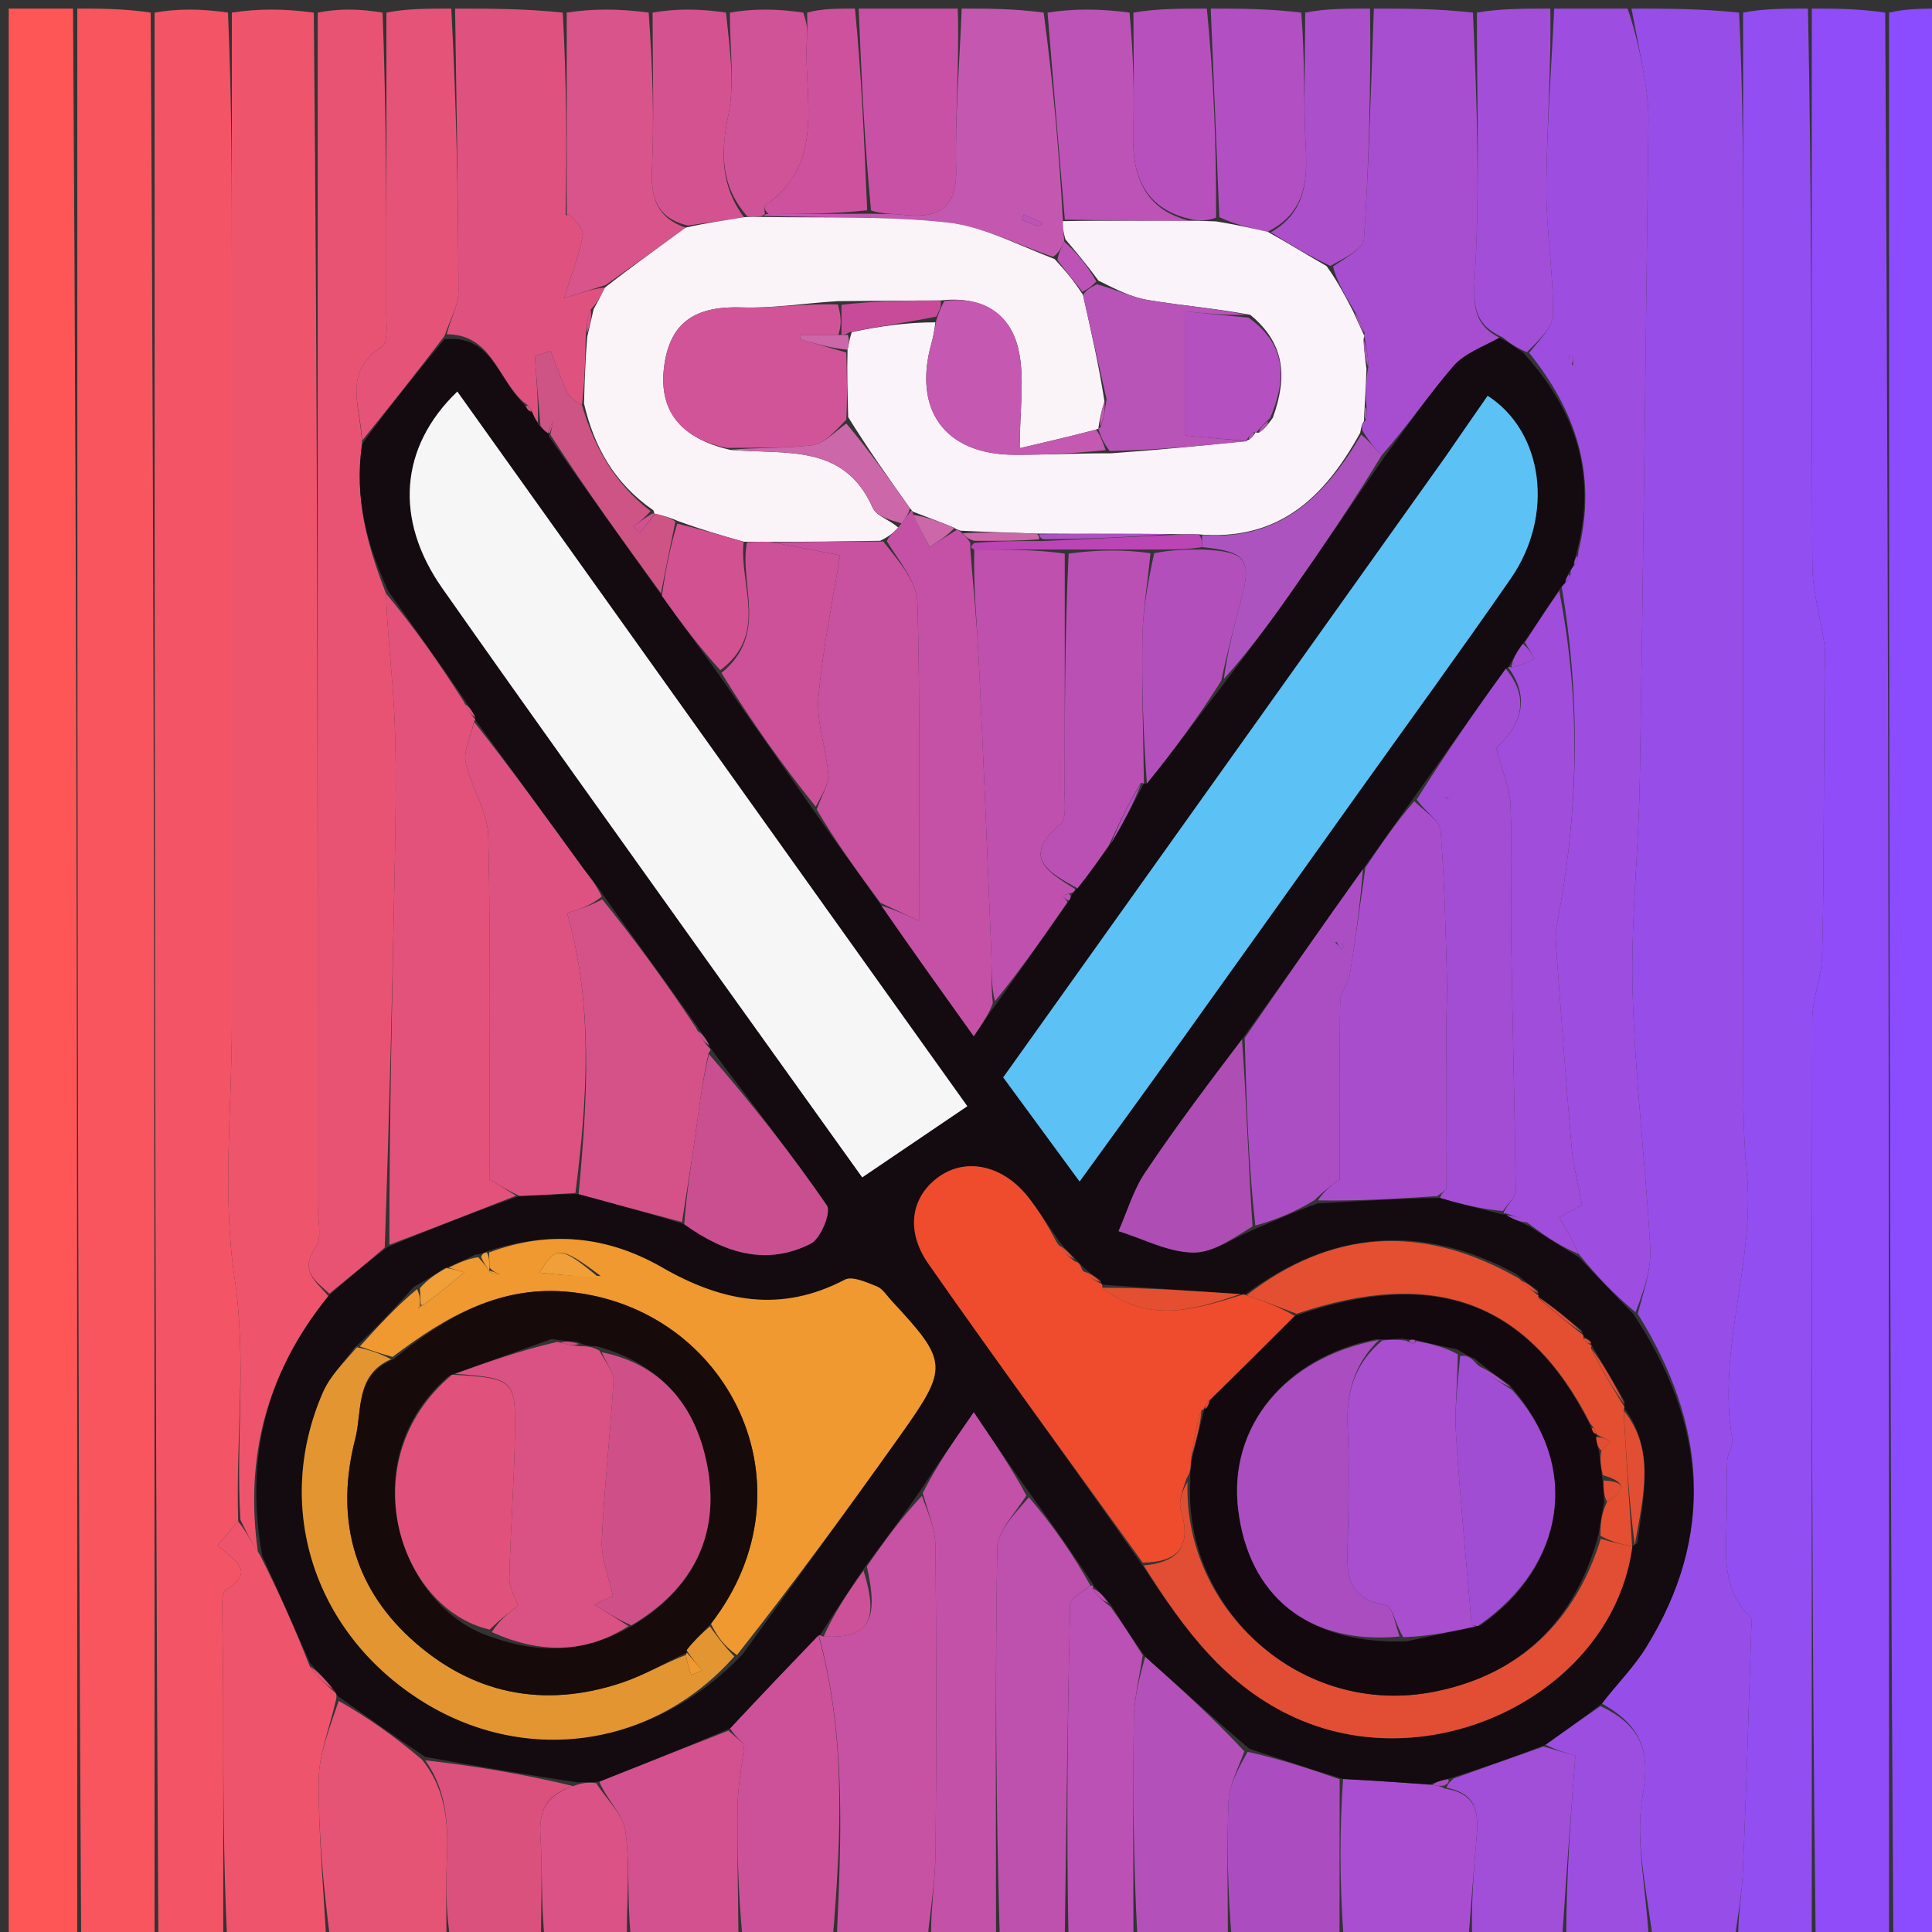 <svg version="1.1" id="Layer_1" xmlns="http://www.w3.org/2000/svg" xmlns:xlink="http://www.w3.org/1999/xlink" x="0px" y="0px"
	 width="100%" viewBox="0 0 225 225" enable-background="new 0 0 225 225" xml:space="preserve">
<rect x="0" y="0" width="225" height="225" fill="#333333" stroke="none"/>
<path fill="#974DE8" opacity="1" stroke="none" 
	d="
M202,226 
	C198.969,226 195.939,226 192.454,225.555 
	C191.684,219.709 190.382,214.127 191.325,208.955 
	C192.299,203.616 190.821,200.788 186.56,198.388 
	C188.389,196.025 190.297,194.119 191.68,191.888 
	C199.824,178.752 198.721,165.839 190.729,153.004 
	C191.425,150.331 192.325,147.813 192.189,145.353 
	C191.64,135.415 190.408,125.504 190.133,115.564 
	C189.907,107.365 190.837,99.142 190.97,90.925 
	C191.385,65.305 191.672,39.683 191.98,14.061 
	C191.997,12.58 191.845,11.079 191.605,9.615 
	C191.132,6.733 190.542,3.87 190,1 
	C194.025,1 198.049,1 202.537,1.468 
	C203,11.016 203,20.095 203,29.175 
	C203,61.145 202.988,93.115 203.017,125.084 
	C203.02,128.849 203.047,132.635 203.42,136.375 
	C204.47,146.903 199.927,157.114 201.746,167.679 
	C201.873,168.415 201.195,169.257 201.152,170.064 
	C201.049,171.981 201.087,173.907 201.094,175.83 
	C201.112,180.185 200.184,184.742 203.842,188.323 
	C204.105,188.581 203.968,189.288 203.952,189.785 
	C203.64,199.236 203.371,208.69 202.966,218.138 
	C202.854,220.768 202.333,223.38 202,226 
z"/>
<path fill="#F9555F" opacity="1" stroke="none" 
	d="
M18,226 
	C15.299,226 12.599,226 9.449,225.531 
	C9,150.375 9,75.688 9,1 
	C11.701,1 14.401,1 17.551,1.469 
	C18,76.625 18,151.312 18,226 
z"/>
<path fill="#F35466" opacity="1" stroke="none" 
	d="
M18.444,226 
	C18,151.312 18,76.625 18,1.469 
	C20.7,1 23.4,1 26.55,1.469 
	C27,11.768 27,21.598 27,31.428 
	C27,41.259 27,51.089 27,60.919 
	C27,70.583 27,80.247 27,89.91 
	C27,99.741 27,109.571 27,119.401 
	C27,129.231 25.872,139.232 27.32,148.844 
	C28.75,158.342 27.428,167.639 27.741,177.196 
	C26.773,178.245 26.064,179.099 25.346,179.964 
	C27.176,181.654 29.983,182.98 26.227,185.218 
	C25.883,185.422 25.887,186.37 25.889,186.972 
	C25.901,190.708 25.987,194.444 25.994,198.18 
	C26.012,207.453 26,216.727 26,226 
	C23.629,226 21.259,226 18.444,226 
z"/>
<path fill="#8F4CF8" opacity="1" stroke="none" 
	d="
M211,1 
	C213.701,1 216.401,1 219.551,1.469 
	C220,76.625 220,151.312 220,226 
	C217.299,226 214.599,226 211.449,225.531 
	C211,189.619 210.976,154.176 211.053,118.732 
	C211.059,116.311 212.114,113.9 212.19,111.469 
	C212.403,104.616 212.363,97.755 212.415,90.897 
	C212.445,86.919 212.459,82.942 212.48,78.964 
	C212.487,77.675 212.642,76.367 212.474,75.102 
	C212.062,72.023 211.085,68.966 211.067,65.896 
	C210.941,44.265 211,22.632 211,1 
z"/>
<path fill="#924EF1" opacity="1" stroke="none" 
	d="
M210.556,1 
	C211,22.632 210.941,44.265 211.067,65.896 
	C211.085,68.966 212.062,72.023 212.474,75.102 
	C212.642,76.367 212.487,77.675 212.48,78.964 
	C212.459,82.942 212.445,86.919 212.415,90.897 
	C212.363,97.755 212.403,104.616 212.19,111.469 
	C212.114,113.9 211.059,116.311 211.053,118.732 
	C210.976,154.176 211,189.619 211,225.531 
	C208.3,226 205.6,226 202.45,226 
	C202.333,223.38 202.854,220.768 202.966,218.138 
	C203.371,208.69 203.64,199.236 203.952,189.785 
	C203.968,189.288 204.105,188.581 203.842,188.323 
	C200.184,184.742 201.112,180.185 201.094,175.83 
	C201.087,173.907 201.049,171.981 201.152,170.064 
	C201.195,169.257 201.873,168.415 201.746,167.679 
	C199.927,157.114 204.47,146.903 203.42,136.375 
	C203.047,132.635 203.02,128.849 203.017,125.084 
	C202.988,93.115 203,61.145 203,29.175 
	C203,20.095 203,11.016 203,1.468 
	C205.371,1 207.741,1 210.556,1 
z"/>
<path fill="#FE5657" opacity="1" stroke="none" 
	d="
M8.505,1 
	C9,75.688 9,150.375 9,225.531 
	C6.339,226 3.678,226 1.014,226 
	C1.012,151 1.012,76 1.019,1 
	C3.353,1 5.682,1 8.505,1 
z"/>
<path fill="#EF546D" opacity="1" stroke="none" 
	d="
M28.001,177 
	C27.428,167.639 28.75,158.342 27.32,148.844 
	C25.872,139.232 27,129.231 27,119.401 
	C27,109.571 27,99.741 27,89.91 
	C27,80.247 27,70.583 27,60.919 
	C27,51.089 27,41.259 27,31.428 
	C27,21.598 27,11.768 27,1.469 
	C30.031,1 33.061,1 36.546,1.469 
	C37,48.067 37.001,94.197 36.995,140.326 
	C36.995,141.989 37.55,144.083 36.761,145.231 
	C34.829,148.042 36.777,149.173 38.241,150.951 
	C30.955,159.934 28.496,169.855 30.037,180.747 
	C29.157,179.393 28.579,178.196 28.001,177 
z"/>
<path fill="#8A4CFE" opacity="1" stroke="none" 
	d="
M220.499,226 
	C220,151.312 220,76.625 220,1.469 
	C221.996,1 223.992,1 225.991,1 
	C225.994,76 225.994,151 225.991,226 
	C224.325,226 222.662,226 220.499,226 
z"/>
<path fill="#9D4DE0" opacity="1" stroke="none" 
	d="
M189.55,1 
	C190.542,3.87 191.132,6.733 191.605,9.615 
	C191.845,11.079 191.997,12.58 191.98,14.061 
	C191.672,39.683 191.385,65.305 190.97,90.925 
	C190.837,99.142 189.907,107.365 190.133,115.564 
	C190.408,125.504 191.64,135.415 192.189,145.353 
	C192.325,147.813 191.425,150.331 190.475,152.826 
	C187.92,150.689 185.89,148.548 183.866,146.041 
	C183.15,144.447 182.427,143.217 181.583,141.782 
	C182.59,141.233 183.628,140.667 184.239,140.333 
	C183.762,137.752 183.209,135.708 183.03,133.631 
	C182.349,125.734 181.779,117.827 181.198,109.922 
	C181.138,109.111 181.198,108.267 181.353,107.467 
	C183.862,94.541 184.095,81.589 181.885,68.407 
	C181.909,68.212 182.208,67.957 182.39,67.803 
	C182.784,67.394 182.902,67.102 182.931,66.548 
	C182.934,66.323 183.201,65.961 183.388,65.773 
	C183.671,65.247 183.767,64.91 183.831,64.18 
	C186.072,55.065 183.382,47.689 178.081,41.086 
	C179.338,39.536 180.867,38.038 180.871,36.535 
	C180.884,31.607 180.05,26.676 180.085,21.749 
	C180.135,14.831 180.672,7.916 181,1 
	C183.7,1 186.4,1 189.55,1 
M183.177,42.551 
	C183.181,42.194 183.189,41.837 183.172,41.481 
	C183.171,41.471 182.765,41.465 182.764,41.474 
	C182.737,41.83 182.734,42.187 183.177,42.551 
z"/>
<path fill="#E95373" opacity="1" stroke="none" 
	d="
M38.356,150.652 
	C36.777,149.173 34.829,148.042 36.761,145.231 
	C37.55,144.083 36.995,141.989 36.995,140.326 
	C37.001,94.197 37,48.067 37,1.469 
	C39.371,1 41.741,1 44.556,1.469 
	C45,13.331 45.015,24.725 44.981,36.119 
	C44.977,37.582 45.249,39.891 44.489,40.369 
	C39.768,43.338 42.057,47.512 42.167,51.722 
	C41.236,58.074 42.788,63.567 44.957,69.119 
	C45.11,74.141 45.751,78.929 45.948,83.736 
	C46.172,89.204 46.087,94.691 45.983,100.167 
	C45.7,115.12 45.337,130.073 44.806,145.289 
	C42.523,147.252 40.439,148.952 38.356,150.652 
z"/>
<path fill="#A74ED0" opacity="1" stroke="none" 
	d="
M160,1 
	C163.693,1 167.386,1 171.539,1.469 
	C171.994,11.739 172.338,21.559 171.801,31.331 
	C171.604,34.919 171.269,37.656 174.631,39.329 
	C172.584,40.448 170.524,41.188 169.275,42.631 
	C166.404,45.949 163.928,49.609 160.9,53.031 
	C159.941,52.087 159.373,51.243 158.689,50.183 
	C158.544,49.625 158.636,49.319 159.079,48.912 
	C159.244,48.194 159.18,47.613 159.07,46.625 
	C159.062,45.13 159.1,44.04 159.361,42.714 
	C159.329,41.33 159.074,40.184 158.863,39.035 
	C158.907,39.033 158.893,39.12 158.92,38.761 
	C158.544,37.628 158.141,36.853 157.513,35.842 
	C156.464,34.093 155.638,32.58 155.243,31.046 
	C156.779,29.959 158.774,28.951 158.85,27.816 
	C159.44,18.891 159.664,9.942 160,1 
z"/>
<path fill="#DF5280" opacity="1" stroke="none" 
	d="
M53,1 
	C57.025,1 61.05,1 65.538,1.469 
	C65.998,9.623 65.996,17.309 65.875,25.048 
	C65.839,25.069 65.922,25.038 66.347,25.013 
	C67.114,25.838 68.019,26.754 67.876,27.457 
	C67.415,29.73 66.568,31.925 65.688,34.729 
	C68.144,33.95 69.346,33.569 70.449,33.491 
	C69.945,34.53 69.54,35.267 68.798,36.054 
	C68.375,37.098 68.289,38.091 68.205,39.523 
	C68.143,42.309 68.079,44.656 67.772,47.163 
	C67.018,46.752 66.343,46.257 66.027,45.592 
	C65.301,44.062 64.751,42.449 64.129,40.869 
	C63.515,41.061 62.901,41.254 62.287,41.446 
	C62.485,44.081 62.683,46.717 62.642,49.204 
	C62.266,48.716 62.129,48.375 61.916,47.83 
	C61.691,47.364 61.48,47.17 60.945,46.811 
	C57.909,44.022 57.248,38.945 52.023,38.928 
	C52.504,37.027 53.394,35.514 53.39,34.003 
	C53.361,23.002 53.152,12.001 53,1 
z"/>
<path fill="#C751A2" opacity="1" stroke="none" 
	d="
M108,226 
	C104.638,226 101.276,226 97.457,225.543 
	C98.008,213.455 98.475,201.851 95.352,190.417 
	C95.394,190.41 95.474,190.437 95.913,190.599 
	C101.227,190.822 102.381,188.772 100.953,182.418 
	C103.035,179.397 105.031,176.7 107.361,174.211 
	C108.13,176.273 108.924,178.121 108.942,179.977 
	C109.056,191.887 109.073,203.799 108.954,215.709 
	C108.92,219.142 108.333,222.57 108,226 
z"/>
<path fill="#EF546D" opacity="1" stroke="none" 
	d="
M27.741,177.196 
	C28.579,178.196 29.157,179.393 30.243,181.04 
	C32.543,185.567 34.335,189.643 36.097,194.098 
	C36.992,195.319 37.918,196.163 38.997,197.089 
	C39.15,197.17 39.237,197.507 39.142,197.919 
	C38.364,201.314 37.135,204.292 37.115,207.279 
	C37.072,213.517 37.667,219.76 38,226 
	C34.307,226 30.614,226 26.461,226 
	C26,216.727 26.012,207.453 25.994,198.18 
	C25.987,194.444 25.901,190.708 25.889,186.972 
	C25.887,186.37 25.883,185.422 26.227,185.218 
	C29.983,182.98 27.176,181.654 25.346,179.964 
	C26.064,179.099 26.773,178.245 27.741,177.196 
z"/>
<path fill="#C351A8" opacity="1" stroke="none" 
	d="
M108.444,226 
	C108.333,222.57 108.92,219.142 108.954,215.709 
	C109.073,203.799 109.056,191.887 108.942,179.977 
	C108.924,178.121 108.13,176.273 107.459,173.887 
	C109.142,170.59 111.061,167.825 113.407,164.446 
	C115.881,168.114 117.866,171.058 119.532,174.174 
	C118.142,176.33 116.177,178.3 116.142,180.303 
	C115.882,195.532 116,210.767 116,226 
	C113.629,226 111.259,226 108.444,226 
z"/>
<path fill="#BE50AE" opacity="1" stroke="none" 
	d="
M116.444,226 
	C116,210.767 115.882,195.532 116.142,180.303 
	C116.177,178.3 118.142,176.33 119.82,174.37 
	C122.737,177.776 125.048,181.158 126.984,184.658 
	C125.919,185.487 124.642,186.184 124.625,186.91 
	C124.326,199.938 124.179,212.969 124,226 
	C121.629,226 119.259,226 116.444,226 
z"/>
<path fill="#E55378" opacity="1" stroke="none" 
	d="
M52.556,1 
	C53.152,12.001 53.361,23.002 53.39,34.003 
	C53.394,35.514 52.504,37.027 51.77,39.121 
	C48.399,43.575 45.285,47.448 42.17,51.32 
	C42.057,47.512 39.768,43.338 44.489,40.369 
	C45.249,39.891 44.977,37.582 44.981,36.119 
	C45.015,24.725 45,13.331 45,1.469 
	C47.371,1 49.741,1 52.556,1 
z"/>
<path fill="#E55375" opacity="1" stroke="none" 
	d="
M38.465,226 
	C37.667,219.76 37.072,213.517 37.115,207.279 
	C37.135,204.292 38.364,201.314 39.445,198.086 
	C42.948,200.072 46.052,202.302 49.152,204.931 
	C52.205,208.761 52.197,212.913 52.024,217.149 
	C51.904,220.095 52,223.049 52,226 
	C47.643,226 43.286,226 38.465,226 
z"/>
<path fill="#CC5198" opacity="1" stroke="none" 
	d="
M95.31,190.424 
	C98.475,201.851 98.008,213.455 97,225.543 
	C93.639,226 90.277,226 86.458,225.532 
	C85.955,220.119 85.83,215.172 85.902,210.228 
	C85.934,208.053 86.366,205.884 86.68,203.154 
	C86.524,203.018 85.681,202.286 85.019,201.289 
	C88.569,197.491 91.939,193.958 95.31,190.424 
z"/>
<path fill="#A34ED9" opacity="1" stroke="none" 
	d="
M174.986,39.271 
	C171.269,37.656 171.604,34.919 171.801,31.331 
	C172.338,21.559 171.994,11.739 172,1.469 
	C174.7,1 177.4,1 180.55,1 
	C180.672,7.916 180.135,14.831 180.085,21.749 
	C180.05,26.676 180.884,31.607 180.871,36.535 
	C180.867,38.038 179.338,39.536 177.813,41.013 
	C176.407,40.417 175.697,39.844 174.986,39.271 
z"/>
<path fill="#B450BA" opacity="1" stroke="none" 
	d="
M143,226 
	C139.638,226 136.276,226 132.457,225.531 
	C131.999,216.768 131.917,208.471 132.047,200.178 
	C132.085,197.704 132.719,195.239 133.378,192.941 
	C137.496,196.611 141.317,200.109 144.92,203.958 
	C144.135,206.104 143.152,207.883 143.079,209.697 
	C142.861,215.124 143,220.565 143,226 
z"/>
<path fill="#D9548A" opacity="1" stroke="none" 
	d="
M70.547,33.188 
	C69.346,33.569 68.144,33.95 65.688,34.729 
	C66.568,31.925 67.415,29.73 67.876,27.457 
	C68.019,26.754 67.114,25.838 66.345,25.01 
	C66,25 65.994,24.995 65.994,24.995 
	C65.996,17.309 65.998,9.623 66,1.469 
	C69.031,1 72.061,1 75.546,1.469 
	C76,7.882 76.196,13.835 75.924,19.767 
	C75.769,23.162 76.625,25.411 79.846,26.51 
	C76.596,28.898 73.572,31.043 70.547,33.188 
z"/>
<path fill="#BB50B5" opacity="1" stroke="none" 
	d="
M133.08,192.77 
	C132.719,195.239 132.085,197.704 132.047,200.178 
	C131.917,208.471 131.999,216.768 132,225.531 
	C129.629,226 127.259,226 124.444,226 
	C124.179,212.969 124.326,199.938 124.625,186.91 
	C124.642,186.184 125.919,185.487 126.977,184.69 
	C127.344,184.604 127.306,184.656 127.256,185.007 
	C127.834,185.902 128.461,186.446 129.364,187.165 
	C130.787,189.149 131.934,190.96 133.08,192.77 
z"/>
<path fill="#C458B0" opacity="1" stroke="none" 
	d="
M112,1 
	C115.031,1 118.061,1 121.545,1.467 
	C122.669,9.816 123.339,17.698 123.789,25.756 
	C123.737,26.578 123.904,27.223 123.947,28.145 
	C123.54,28.961 123.258,29.5 122.646,29.91 
	C118.316,28.434 114.395,26.349 110.296,25.904 
	C103.24,25.137 96.073,25.391 88.974,25.137 
	C88.996,25.058 89.064,24.907 89.519,24.933 
	C93.649,24.925 97.325,24.892 101.455,24.893 
	C102.899,24.945 103.898,24.883 104.877,24.994 
	C108.859,25.446 111.454,24.713 111.351,19.709 
	C111.223,13.479 111.754,7.237 112,1 
M120.657,26.27 
	C120.813,26.28 120.983,26.333 121.119,26.287 
	C121.249,26.243 121.345,26.096 121.455,25.994 
	C120.714,25.65 119.973,25.307 119.233,24.963 
	C119.144,25.178 119.056,25.392 118.968,25.607 
	C119.366,25.783 119.764,25.958 120.657,26.27 
z"/>
<path fill="#D2518E" opacity="1" stroke="none" 
	d="
M84.839,201.554 
	C85.681,202.286 86.524,203.018 86.68,203.154 
	C86.366,205.884 85.934,208.053 85.902,210.228 
	C85.83,215.172 85.955,220.119 86,225.532 
	C81.975,226 77.951,226 73.463,225.532 
	C73,221.134 73.386,217.149 72.84,213.296 
	C72.557,211.297 70.622,209.533 69.791,207.487 
	C75.045,205.393 79.942,203.474 84.839,201.554 
z"/>
<path fill="#A94ED0" opacity="1" stroke="none" 
	d="
M171,226 
	C166.311,226 161.621,226 156.465,225.532 
	C156.003,219.113 156.008,213.162 156.413,207.178 
	C160.04,207.369 163.268,207.592 166.869,207.878 
	C167.493,207.975 167.743,208.009 168.267,208.299 
	C172.288,208.921 172.173,211.543 171.933,214.291 
	C171.592,218.191 171.308,222.097 171,226 
z"/>
<path fill="#C851A5" opacity="1" stroke="none" 
	d="
M111.539,1 
	C111.754,7.237 111.223,13.479 111.351,19.709 
	C111.454,24.713 108.859,25.446 104.877,24.994 
	C103.898,24.883 102.899,24.945 101.444,24.523 
	C100.653,16.413 100.326,8.706 100,1 
	C103.693,1 107.386,1 111.539,1 
z"/>
<path fill="#AB4DC0" opacity="1" stroke="none" 
	d="
M156.013,207.211 
	C156.008,213.162 156.003,219.113 155.999,225.532 
	C151.975,226 147.951,226 143.463,226 
	C143,220.565 142.861,215.124 143.079,209.697 
	C143.152,207.883 144.135,206.104 145.293,204.019 
	C149.26,204.89 152.637,206.05 156.013,207.211 
z"/>
<path fill="#B14FC3" opacity="1" stroke="none" 
	d="
M141,1 
	C144.362,1 147.724,1 151.543,1.469 
	C152,7.016 151.792,12.107 152.066,17.171 
	C152.286,21.242 151.933,24.814 147.626,26.989 
	C145.499,26.523 143.749,26.125 141.999,25.287 
	C141.666,16.898 141.333,8.949 141,1 
z"/>
<path fill="#BD53B6" opacity="1" stroke="none" 
	d="
M124.009,25.579 
	C123.339,17.698 122.669,9.816 121.999,1.467 
	C125.031,1 128.061,1 131.546,1.468 
	C132,6.411 132.116,10.89 131.97,15.359 
	C131.799,20.578 133.366,24.444 138.545,25.713 
	C133.397,25.743 128.703,25.661 124.009,25.579 
z"/>
<path fill="#9C4EE1" opacity="1" stroke="none" 
	d="
M186.396,198.695 
	C190.821,200.788 192.299,203.616 191.325,208.955 
	C190.382,214.127 191.684,219.709 192,225.555 
	C188.969,226 185.939,226 182.397,225.601 
	C182.428,218.061 182.971,210.921 183.463,204.461 
	C182.681,204.238 181.22,203.82 179.996,203.188 
	C182.287,201.547 184.342,200.121 186.396,198.695 
z"/>
<path fill="#A14ED8" opacity="1" stroke="none" 
	d="
M179.759,203.403 
	C181.22,203.82 182.681,204.238 183.463,204.461 
	C182.971,210.921 182.428,218.061 181.942,225.601 
	C178.639,226 175.277,226 171.458,226 
	C171.308,222.097 171.592,218.191 171.933,214.291 
	C172.173,211.543 172.288,208.921 168.46,208.206 
	C168.635,207.71 168.832,207.508 169.338,207.102 
	C173.055,205.771 176.407,204.587 179.759,203.403 
z"/>
<path fill="#AC4FCA" opacity="1" stroke="none" 
	d="
M148.002,27.056 
	C151.933,24.814 152.286,21.242 152.066,17.171 
	C151.792,12.107 152,7.016 152,1.469 
	C154.371,1 156.741,1 159.556,1 
	C159.664,9.942 159.44,18.891 158.85,27.816 
	C158.774,28.951 156.779,29.959 154.921,30.967 
	C152.113,29.625 150.058,28.34 148.002,27.056 
z"/>
<path fill="#D55291" opacity="1" stroke="none" 
	d="
M80.071,26.266 
	C76.625,25.411 75.769,23.162 75.924,19.767 
	C76.196,13.835 76,7.882 76,1.469 
	C78.7,1 81.4,1 84.55,1.467 
	C84.993,5.75 85.582,9.69 84.827,13.353 
	C83.909,17.8 83.928,21.657 86.642,25.296 
	C84.209,25.701 82.14,25.983 80.071,26.266 
z"/>
<path fill="#DB517D" opacity="1" stroke="none" 
	d="
M52.458,226 
	C52,223.049 51.904,220.095 52.024,217.149 
	C52.197,212.913 52.205,208.761 49.518,205.007 
	C55.583,205.685 61.278,206.684 66.756,208.007 
	C63.686,208.999 62.755,210.752 62.935,213.671 
	C63.188,217.766 63,221.889 63,226 
	C59.639,226 56.277,226 52.458,226 
z"/>
<path fill="#B750BC" opacity="1" stroke="none" 
	d="
M139,25.602 
	C133.366,24.444 131.799,20.578 131.97,15.359 
	C132.116,10.89 132,6.411 132,1.468 
	C134.7,1 137.4,1 140.55,1 
	C141.333,8.949 141.666,16.898 141.625,25.345 
	C140.5,25.763 139.75,25.683 139,25.602 
z"/>
<path fill="#D05297" opacity="1" stroke="none" 
	d="
M87.007,25.174 
	C83.928,21.657 83.909,17.8 84.827,13.353 
	C85.582,9.69 84.993,5.75 85,1.467 
	C87.7,1 90.4,1 93.55,1.468 
	C94,2.756 94.053,3.58 93.992,4.395 
	C93.479,11.186 96.388,18.84 89.098,23.952 
	C88.941,24.062 89.069,24.58 89.064,24.907 
	C89.064,24.907 88.996,25.058 88.65,25.187 
	C87.871,25.269 87.439,25.221 87.007,25.174 
z"/>
<path fill="#DB5287" opacity="1" stroke="none" 
	d="
M63.454,226 
	C63,221.889 63.188,217.766 62.935,213.671 
	C62.755,210.752 63.686,208.999 67.056,207.897 
	C68.194,207.53 68.814,207.596 69.434,207.663 
	C70.622,209.533 72.557,211.297 72.84,213.296 
	C73.386,217.149 73,221.134 73,225.532 
	C69.969,226 66.939,226 63.454,226 
z"/>
<path fill="#CE519E" opacity="1" stroke="none" 
	d="
M89.519,24.933 
	C89.069,24.58 88.941,24.062 89.098,23.952 
	C96.388,18.84 93.479,11.186 93.992,4.395 
	C94.053,3.58 94,2.756 94,1.468 
	C95.714,1 97.429,1 99.572,1 
	C100.326,8.706 100.653,16.413 100.99,24.489 
	C97.325,24.892 93.649,24.925 89.519,24.933 
z"/>
<path fill="#130B0F" opacity="1" stroke="none" 
	d="
M69.791,207.488 
	C68.814,207.596 68.194,207.53 67.273,207.574 
	C61.278,206.684 55.583,205.685 49.523,204.609 
	C46.052,202.302 42.948,200.072 39.541,197.674 
	C39.237,197.507 39.15,197.17 38.912,196.792 
	C37.825,195.515 36.976,194.618 36.127,193.72 
	C34.335,189.643 32.543,185.567 30.544,181.198 
	C28.496,169.855 30.955,159.934 38.241,150.951 
	C40.439,148.952 42.523,147.252 45.15,145.224 
	C50.496,143.014 55.298,141.132 60.529,139.283 
	C62.977,139.189 64.995,139.062 67.387,139.064 
	C71.649,140.235 75.537,141.276 79.686,142.58 
	C84.445,145.994 89.316,147.437 94.44,144.828 
	C95.588,144.243 96.826,141.155 96.307,140.399 
	C92.1,134.277 87.484,128.436 82.958,122.348 
	C82.923,122.186 82.615,122.066 82.593,121.692 
	C82.093,120.765 81.616,120.212 81.061,119.335 
	C77.388,114.14 73.792,109.269 70.14,104.076 
	C69.368,102.892 68.602,102.067 67.946,101.163 
	C63.725,95.351 59.529,89.522 55.286,83.752 
	C55.247,83.806 55.379,83.826 55.345,83.501 
	C54.914,82.674 54.516,82.171 54.009,81.353 
	C51.016,76.99 48.133,72.942 45.25,68.894 
	C42.788,63.567 41.236,58.074 42.167,51.722 
	C45.285,47.448 48.399,43.575 51.767,39.509 
	C57.248,38.945 57.909,44.022 60.984,47.035 
	C61.437,47.781 61.673,47.962 61.992,48.034 
	C62.129,48.375 62.266,48.716 62.706,49.456 
	C63.272,50.05 63.537,50.245 63.845,50.437 
	C63.889,50.433 63.907,50.519 63.933,50.847 
	C68.297,57.142 72.637,63.111 77.088,69.393 
	C79.318,72.54 81.435,75.372 83.686,78.527 
	C87.445,83.948 91.07,89.047 94.808,94.472 
	C97.457,98.245 99.993,101.691 102.646,105.475 
	C106.178,110.586 109.593,115.359 113.403,120.684 
	C114.52,119.027 115.211,118.003 116.156,116.753 
	C119.046,112.702 121.682,108.879 124.525,104.865 
	C124.739,104.487 124.747,104.3 124.943,104.029 
	C125.131,103.946 125.224,103.544 125.483,103.452 
	C126.876,101.718 128.011,100.075 129.409,98.192 
	C130.878,95.709 132.084,93.467 133.239,91.203 
	C133.188,91.181 133.22,91.287 133.566,91.245 
	C136.712,87.379 139.512,83.554 142.605,79.527 
	C145.381,75.888 147.908,72.483 150.339,69.01 
	C154.025,63.741 157.644,58.426 161.292,53.13 
	C163.928,49.609 166.404,45.949 169.275,42.631 
	C170.524,41.188 172.584,40.448 174.631,39.329 
	C175.697,39.844 176.407,40.417 177.386,41.063 
	C183.382,47.689 186.072,55.065 183.61,64.349 
	C183.348,65.26 183.274,65.611 183.201,65.961 
	C183.201,65.961 182.934,66.323 182.708,66.668 
	C182.39,67.327 182.299,67.642 182.208,67.957 
	C182.208,67.957 181.909,68.212 181.607,68.634 
	C180.068,70.974 178.831,72.893 177.345,74.977 
	C176.607,75.985 176.117,76.827 175.702,77.651 
	C175.776,77.632 175.642,77.706 175.361,77.879 
	C171.687,82.947 168.293,87.842 164.62,92.937 
	C162.566,95.771 160.791,98.405 158.728,101.218 
	C153.945,107.894 149.45,114.392 144.643,121.032 
	C140.651,126.295 136.853,131.338 133.347,136.576 
	C131.981,138.617 131.272,141.098 130.263,143.379 
	C133.165,144.28 136.06,145.846 138.97,145.876 
	C141.357,145.9 143.762,144.096 146.483,142.999 
	C148.87,141.978 150.933,141.06 153.419,140.158 
	C158.359,139.88 162.876,139.587 167.724,139.508 
	C170.312,140.268 172.569,140.814 174.955,141.426 
	C175.084,141.493 175.287,141.286 175.477,141.54 
	C176.442,142.082 177.216,142.371 178.247,142.898 
	C180.289,144.226 182.074,145.316 183.86,146.406 
	C185.89,148.548 187.92,150.689 190.204,153.008 
	C198.721,165.839 199.824,178.752 191.68,191.888 
	C190.297,194.119 188.389,196.025 186.56,198.388 
	C184.342,200.121 182.287,201.547 179.996,203.188 
	C176.407,204.587 173.055,205.771 169.011,207.053 
	C167.711,207.373 167.103,207.594 166.495,207.816 
	C163.268,207.592 160.04,207.369 156.413,207.178 
	C152.637,206.05 149.26,204.89 145.511,203.668 
	C141.317,200.109 137.496,196.611 133.378,192.941 
	C131.934,190.96 130.787,189.149 129.33,186.843 
	C128.448,185.784 127.877,185.22 127.306,184.656 
	C127.306,184.656 127.344,184.604 127.351,184.572 
	C125.048,181.158 122.737,177.776 120.139,174.198 
	C117.866,171.058 115.881,168.114 113.407,164.446 
	C111.061,167.825 109.142,170.59 107.125,173.678 
	C105.031,176.7 103.035,179.397 100.653,182.592 
	C98.669,185.538 97.071,187.987 95.474,190.437 
	C95.474,190.437 95.394,190.41 95.352,190.417 
	C91.939,193.958 88.569,197.491 85.019,201.289 
	C79.942,203.474 75.045,205.393 69.791,207.488 
M179.108,150.278 
	C178.425,149.817 177.742,149.355 176.594,148.369 
	C165.473,142.319 154.886,143.321 144.896,150.834 
	C144.896,150.834 144.916,150.712 143.99,150.704 
	C138.766,150.33 133.541,149.957 128.37,149.605 
	C128.37,149.605 128.345,149.552 128.075,149.027 
	C127.417,148.597 126.758,148.167 125.925,147.345 
	C125.744,147.1 125.502,146.96 124.987,146.32 
	C124.369,145.751 123.752,145.181 122.959,143.971 
	C121.91,142.474 120.92,140.932 119.801,139.49 
	C116.888,135.737 112.587,134.752 109.361,137.032 
	C106.156,139.298 105.375,143.255 108.128,147.193 
	C116.306,158.89 124.749,170.401 133.282,182.632 
	C137.905,189.764 142.79,196.473 151.016,200.124 
	C167.273,207.338 187.901,196.9 190.064,180.058 
	C190.064,180.058 190.079,180.105 190.681,179.713 
	C191.382,174.303 192.808,168.822 189.12,163.925 
	C189.12,163.925 189.211,163.915 189.195,163.173 
	C187.933,160.999 186.671,158.825 185.337,156.632 
	C185.337,156.632 185.37,156.699 185.248,156.157 
	C184.941,155.978 184.635,155.8 184.409,155.6 
	C184.409,155.6 184.406,155.517 184.195,154.91 
	C182.497,153.534 180.798,152.157 179.078,150.91 
	C179.078,150.91 179.209,150.908 179.108,150.278 
M41.228,157.005 
	C40.007,158.706 38.44,160.256 37.619,162.133 
	C31.842,175.339 36.448,189.901 48.774,197.879 
	C60.838,205.687 75.983,203.683 86.488,192.647 
	C92.617,184.147 98.792,175.68 104.861,167.138 
	C110.507,159.192 110.42,158.593 103.821,151.478 
	C103.275,150.889 102.794,150.082 102.111,149.812 
	C100.919,149.341 99.259,148.572 98.377,149.035 
	C90.92,152.951 84.058,151.606 77.096,147.599 
	C70.763,143.954 63.946,143.228 56.428,145.829 
	C56.286,145.932 56.143,146.035 55.314,146.129 
	C54.296,146.632 53.279,147.134 51.699,147.72 
	C50.757,148.354 49.814,148.987 48.201,149.857 
	C46.102,152.173 44.003,154.49 41.228,157.005 
M82.881,112.612 
	C88.857,120.965 94.833,129.317 100.415,137.118 
	C104.611,134.277 108.455,131.673 112.654,128.829 
	C93.151,101.501 73.23,73.586 53.259,45.602 
	C46.526,52.069 45.901,60.517 51.511,68.508 
	C61.739,83.078 72.13,97.534 82.881,112.612 
M168.095,53.574 
	C151,77.551 133.905,101.528 116.833,125.473 
	C119.946,129.716 122.731,133.511 125.731,137.601 
	C129.963,131.748 133.804,126.477 137.601,121.174 
	C144.34,111.765 151.054,102.337 157.775,92.915 
	C163.852,84.397 170.018,75.942 175.969,67.338 
	C181.024,60.029 179.778,50.293 173.253,46.094 
	C171.666,48.375 170.07,50.67 168.095,53.574 
z"/>
<path fill="#9F4DDA" opacity="1" stroke="none" 
	d="
M183.866,146.041 
	C182.074,145.316 180.289,144.226 178.132,142.574 
	C176.936,141.771 176.112,141.528 175.287,141.286 
	C175.287,141.286 175.084,141.493 175.16,141.107 
	C175.685,140.058 176.531,139.39 176.523,138.733 
	C176.412,129.159 176.149,119.587 176.004,110.013 
	C175.922,104.632 176.128,99.244 175.92,93.87 
	C175.841,91.851 174.958,89.863 174.249,87.113 
	C176.489,84.992 178.663,81.863 175.642,77.706 
	C175.642,77.706 175.776,77.632 176.089,77.737 
	C177.173,77.468 177.943,77.094 178.714,76.72 
	C178.34,76.084 177.967,75.449 177.594,74.813 
	C178.831,72.893 180.068,70.974 181.584,68.829 
	C184.095,81.589 183.862,94.541 181.353,107.467 
	C181.198,108.267 181.138,109.111 181.198,109.922 
	C181.779,117.827 182.349,125.734 183.03,133.631 
	C183.209,135.708 183.762,137.752 184.239,140.333 
	C183.628,140.667 182.59,141.233 181.583,141.782 
	C182.427,143.217 183.15,144.447 183.866,146.041 
z"/>
<path fill="#A34ED9" opacity="1" stroke="none" 
	d="
M182.953,42.548 
	C182.734,42.187 182.737,41.83 182.764,41.474 
	C182.765,41.465 183.171,41.471 183.172,41.481 
	C183.189,41.837 183.181,42.194 182.953,42.548 
z"/>
<path fill="#9F4DDA" opacity="1" stroke="none" 
	d="
M182.39,67.803 
	C182.299,67.642 182.39,67.327 182.705,66.893 
	C182.902,67.102 182.784,67.394 182.39,67.803 
z"/>
<path fill="#9F4DDA" opacity="1" stroke="none" 
	d="
M183.388,65.773 
	C183.274,65.611 183.348,65.26 183.642,64.741 
	C183.767,64.91 183.671,65.247 183.388,65.773 
z"/>
<path fill="#E3527A" opacity="1" stroke="none" 
	d="
M44.957,69.119 
	C48.133,72.942 51.016,76.99 54.007,81.704 
	C54.536,82.855 54.957,83.341 55.379,83.826 
	C55.379,83.826 55.247,83.806 55.183,84.128 
	C54.788,85.906 53.948,87.471 54.231,88.796 
	C54.851,91.704 56.801,94.475 56.864,97.331 
	C57.158,110.637 56.994,123.953 56.994,137.35 
	C57.933,137.924 59.016,138.587 60.1,139.251 
	C55.298,141.132 50.496,143.014 45.35,144.96 
	C45.337,130.073 45.7,115.12 45.983,100.167 
	C46.087,94.691 46.172,89.204 45.948,83.736 
	C45.751,78.929 45.11,74.141 44.957,69.119 
z"/>
<path fill="#FAF4FA" opacity="1" stroke="none" 
	d="
M138.545,25.713 
	C139.75,25.683 140.5,25.763 141.624,25.785 
	C143.749,26.125 145.499,26.523 147.626,26.989 
	C150.058,28.34 152.113,29.625 154.491,30.988 
	C155.638,32.58 156.464,34.093 157.544,36.177 
	C158.164,37.539 158.528,38.329 158.893,39.12 
	C158.893,39.12 158.907,39.033 158.812,39.43 
	C158.857,40.868 158.998,41.91 159.138,42.951 
	C159.1,44.04 159.062,45.13 158.953,46.949 
	C158.872,48.135 158.861,48.592 158.85,49.049 
	C158.636,49.319 158.544,49.625 158.405,50.411 
	C154.229,57.978 148.91,63.014 139.609,62.236 
	C138.463,62.202 137.695,62.24 136.474,62.196 
	C131.023,62.147 126.028,62.179 120.585,62.139 
	C117.426,62.007 114.715,61.947 111.87,61.806 
	C111.737,61.726 111.426,61.713 111.157,61.48 
	C109.354,60.715 107.82,60.181 106.28,59.576 
	C106.274,59.505 106.157,59.422 105.972,59.187 
	C103.453,55.645 101.119,52.337 98.783,48.584 
	C98.705,45.778 98.629,43.417 98.705,40.732 
	C98.895,39.937 98.933,39.466 99.192,38.679 
	C102.585,37.952 105.757,37.541 108.937,37.538 
	C108.8,38.583 108.686,39.23 108.507,39.858 
	C106.266,47.696 110.003,52.901 118.025,52.96 
	C121.652,52.986 125.281,52.783 129.367,52.793 
	C134.964,52.398 140.104,51.893 145.234,51.35 
	C145.225,51.312 145.17,51.257 145.453,51.218 
	C145.914,50.873 146.093,50.568 146.235,50.301 
	C146.198,50.339 146.292,50.389 146.608,50.393 
	C147.291,49.93 147.659,49.464 148.234,48.647 
	C149.923,43.977 149.715,40.051 145.608,36.667 
	C141.508,35.894 137.576,35.589 133.7,34.941 
	C131.743,34.615 129.888,33.669 127.923,32.677 
	C126.597,30.855 125.335,29.361 124.072,27.867 
	C123.904,27.223 123.737,26.578 123.789,25.756 
	C128.703,25.661 133.397,25.743 138.545,25.713 
z"/>
<path fill="#AD53C0" opacity="1" stroke="none" 
	d="
M139.988,62.307 
	C148.91,63.014 154.229,57.978 158.521,50.627 
	C159.373,51.243 159.941,52.087 160.9,53.031 
	C157.644,58.426 154.025,63.741 150.339,69.01 
	C147.908,72.483 145.381,75.888 142.528,79.073 
	C142.954,75.833 143.747,72.845 144.543,69.858 
	C145.808,65.109 145.133,64.237 139.999,63.716 
	C139.994,63.058 139.991,62.683 139.988,62.307 
z"/>
<path fill="#AD53C0" opacity="1" stroke="none" 
	d="
M159.361,42.714 
	C158.998,41.91 158.857,40.868 158.768,39.432 
	C159.074,40.184 159.329,41.33 159.361,42.714 
z"/>
<path fill="#AD53C0" opacity="1" stroke="none" 
	d="
M158.92,38.761 
	C158.528,38.329 158.164,37.539 157.768,36.413 
	C158.141,36.853 158.544,37.628 158.92,38.761 
z"/>
<path fill="#AD53C0" opacity="1" stroke="none" 
	d="
M159.079,48.912 
	C158.861,48.592 158.872,48.135 159,47.355 
	C159.18,47.613 159.244,48.194 159.079,48.912 
z"/>
<path fill="#FAF4F9" opacity="1" stroke="none" 
	d="
M86.642,25.296 
	C87.439,25.221 87.871,25.269 88.628,25.267 
	C96.073,25.391 103.24,25.137 110.296,25.904 
	C114.395,26.349 118.316,28.434 122.823,30.171 
	C124.241,31.703 125.153,32.846 126.129,34.35 
	C127.083,38.627 127.973,42.542 128.626,46.752 
	C128.214,48.021 128.039,48.996 127.902,49.96 
	C127.941,49.95 127.893,49.886 127.641,50.033 
	C124.543,50.845 121.697,51.51 118.755,52.197 
	C118.755,47.683 119.373,44.004 118.596,40.647 
	C117.651,36.565 114.478,34.417 109.521,34.992 
	C105.375,34.992 101.684,35.052 97.579,35.072 
	C93.582,35.314 89.99,35.926 86.423,35.801 
	C81.021,35.611 78.13,37.482 77.385,42.389 
	C76.587,47.645 79.093,51.019 85.024,52.386 
	C91.525,52.959 98.288,51.597 101.629,59.128 
	C102.07,60.122 103.721,60.58 104.644,61.484 
	C103.958,62.109 103.44,62.536 102.5,62.979 
	C98.067,63.053 94.056,63.11 89.667,63.097 
	C88.524,63.068 87.76,63.109 86.608,63.087 
	C83.876,62.323 81.53,61.622 78.969,60.682 
	C77.939,60.233 77.124,60.022 76.248,59.839 
	C76.187,59.867 76.229,59.739 76.09,59.43 
	C71.51,56.258 69.186,52.008 68.015,47.002 
	C68.079,44.656 68.143,42.309 68.385,39.252 
	C68.753,37.695 68.944,36.849 69.135,36.003 
	C69.54,35.267 69.945,34.53 70.449,33.491 
	C73.572,31.043 76.596,28.898 79.846,26.51 
	C82.14,25.983 84.209,25.701 86.642,25.296 
z"/>
<path fill="#CE5485" opacity="1" stroke="none" 
	d="
M67.772,47.163 
	C69.186,52.008 71.51,56.258 75.769,59.527 
	C74.983,60.395 74.379,60.857 73.774,61.319 
	C74.025,61.561 74.275,61.803 74.525,62.045 
	C75.12,61.301 75.715,60.556 76.31,59.812 
	C77.124,60.022 77.939,60.233 78.657,60.738 
	C78.032,63.715 77.504,66.397 76.976,69.079 
	C72.637,63.111 68.297,57.142 64.098,50.631 
	C64.292,49.73 64.346,49.373 64.399,49.015 
	C64.2,49.49 64,49.965 63.801,50.44 
	C63.537,50.245 63.272,50.05 62.945,49.603 
	C62.683,46.717 62.485,44.081 62.287,41.446 
	C62.901,41.254 63.515,41.061 64.129,40.869 
	C64.751,42.449 65.301,44.062 66.027,45.592 
	C66.343,46.257 67.018,46.752 67.772,47.163 
z"/>
<path fill="#D9548A" opacity="1" stroke="none" 
	d="
M68.798,36.054 
	C68.944,36.849 68.753,37.695 68.382,38.812 
	C68.289,38.091 68.375,37.098 68.798,36.054 
z"/>
<path fill="#D9548A" opacity="1" stroke="none" 
	d="
M66.002,25.003 
	C65.922,25.038 65.839,25.069 65.875,25.048 
	C65.994,24.995 66,25 66.002,25.003 
z"/>
<path fill="#CE5485" opacity="1" stroke="none" 
	d="
M61.916,47.83 
	C61.673,47.962 61.437,47.781 61.246,47.268 
	C61.48,47.17 61.691,47.364 61.916,47.83 
z"/>
<path fill="#CC5198" opacity="1" stroke="none" 
	d="
M95.913,190.599 
	C97.071,187.987 98.669,185.538 100.567,182.914 
	C102.381,188.772 101.227,190.822 95.913,190.599 
z"/>
<path fill="#E55375" opacity="1" stroke="none" 
	d="
M36.097,194.098 
	C36.976,194.618 37.825,195.515 38.758,196.71 
	C37.918,196.163 36.992,195.319 36.097,194.098 
z"/>
<path fill="#BE50AE" opacity="1" stroke="none" 
	d="
M127.256,185.007 
	C127.877,185.22 128.448,185.784 129.054,186.669 
	C128.461,186.446 127.834,185.902 127.256,185.007 
z"/>
<path fill="#BD53B6" opacity="1" stroke="none" 
	d="
M126.064,33.989 
	C125.153,32.846 124.241,31.703 123.153,30.3 
	C123.258,29.5 123.54,28.961 123.947,28.145 
	C125.335,29.361 126.597,30.855 127.675,32.784 
	C127.015,33.475 126.54,33.732 126.064,33.989 
z"/>
<path fill="#BD53B6" opacity="1" stroke="none" 
	d="
M120.41,26.202 
	C119.764,25.958 119.366,25.783 118.968,25.607 
	C119.056,25.392 119.144,25.178 119.233,24.963 
	C119.973,25.307 120.714,25.65 121.455,25.994 
	C121.345,26.096 121.249,26.243 121.119,26.287 
	C120.983,26.333 120.813,26.28 120.41,26.202 
z"/>
<path fill="#AB4DC0" opacity="1" stroke="none" 
	d="
M166.869,207.878 
	C167.103,207.594 167.711,207.373 168.646,207.2 
	C168.832,207.508 168.635,207.71 168.186,207.95 
	C167.743,208.009 167.493,207.975 166.869,207.878 
z"/>
<path fill="#F7F6F6" opacity="1" stroke="none" 
	d="
M82.667,112.325 
	C72.13,97.534 61.739,83.078 51.511,68.508 
	C45.901,60.517 46.526,52.069 53.259,45.602 
	C73.23,73.586 93.151,101.501 112.654,128.829 
	C108.455,131.673 104.611,134.277 100.415,137.118 
	C94.833,129.317 88.857,120.965 82.667,112.325 
z"/>
<path fill="#5CC1F5" opacity="1" stroke="none" 
	d="
M168.285,53.269 
	C170.07,50.67 171.666,48.375 173.253,46.094 
	C179.778,50.293 181.024,60.029 175.969,67.338 
	C170.018,75.942 163.852,84.397 157.775,92.915 
	C151.054,102.337 144.34,111.765 137.601,121.174 
	C133.804,126.477 129.963,131.748 125.731,137.601 
	C122.731,133.511 119.946,129.716 116.833,125.473 
	C133.905,101.528 151,77.551 168.285,53.269 
z"/>
<path fill="#EF9930" opacity="1" stroke="none" 
	d="
M56.956,145.865 
	C63.946,143.228 70.763,143.954 77.096,147.599 
	C84.058,151.606 90.92,152.951 98.377,149.035 
	C99.259,148.572 100.919,149.341 102.111,149.812 
	C102.794,150.082 103.275,150.889 103.821,151.478 
	C110.42,158.593 110.507,159.192 104.861,167.138 
	C98.792,175.68 92.617,184.147 85.822,192.747 
	C84.328,191.701 83.501,190.555 82.795,189.1 
	C95.183,173.08 84.824,152.339 66.352,150.463 
	C58.327,149.648 51.981,153.271 45.723,158.022 
	C44.241,157.622 43.073,157.214 41.904,156.806 
	C44.003,154.49 46.102,152.173 48.567,150.134 
	C48.954,150.939 48.974,151.467 48.876,152.048 
	C48.759,152.101 48.746,152.422 48.746,152.422 
	C48.746,152.422 49.005,152.006 49.337,151.944 
	C51.083,150.692 52.496,149.503 54.074,148.176 
	C53.168,147.906 52.715,147.772 52.262,147.637 
	C53.279,147.134 54.296,146.632 55.689,146.412 
	C56.371,147.137 56.678,147.58 57.112,148.204 
	C57.56,148.376 57.881,148.366 58.202,148.356 
	C57.809,148.229 57.416,148.103 57.014,147.625 
	C56.988,146.803 56.972,146.334 56.956,145.865 
M69.952,148.593 
	C65.304,145.085 64.69,145.065 62.853,148.214 
	C65.021,148.444 67.237,148.679 69.952,148.593 
z"/>
<path fill="#EE4C2D" opacity="1" stroke="none" 
	d="
M125.199,146.926 
	C125.502,146.96 125.744,147.1 126.038,147.901 
	C126.882,148.822 127.614,149.187 128.345,149.552 
	C128.345,149.552 128.37,149.605 128.389,149.978 
	C133.828,154.304 139.373,152.435 144.916,150.712 
	C144.916,150.712 144.896,150.834 145.233,150.872 
	C147.381,151.607 149.193,152.304 150.793,153.259 
	C147.384,156.68 144.188,159.843 140.773,163.146 
	C140.419,163.596 140.282,163.906 140.146,164.153 
	C140.147,164.091 140.267,164.126 139.924,164.234 
	C139.263,166.198 138.946,168.054 138.681,170.26 
	C138.662,171.071 138.591,171.534 138.206,172.132 
	C137.75,173.486 137.212,174.823 137.536,175.902 
	C138.782,180.053 137.273,181.932 133.089,181.985 
	C124.749,170.401 116.306,158.89 108.128,147.193 
	C105.375,143.255 106.156,139.298 109.361,137.032 
	C112.587,134.752 116.888,135.737 119.801,139.49 
	C120.92,140.932 121.91,142.474 123.056,144.656 
	C123.835,145.87 124.517,146.398 125.199,146.926 
z"/>
<path fill="#DD5281" opacity="1" stroke="none" 
	d="
M60.529,139.283 
	C59.016,138.587 57.933,137.924 56.994,137.35 
	C56.994,123.953 57.158,110.637 56.864,97.331 
	C56.801,94.475 54.851,91.704 54.231,88.796 
	C53.948,87.471 54.788,85.906 55.221,84.074 
	C59.529,89.522 63.725,95.351 67.946,101.163 
	C68.602,102.067 69.368,102.892 70.074,104.413 
	C68.819,105.461 67.575,105.849 66.04,106.328 
	C69.116,117.01 68.412,127.965 67.013,138.935 
	C64.995,139.062 62.977,139.189 60.529,139.283 
z"/>
<path fill="#A84ECD" opacity="1" stroke="none" 
	d="
M167.392,139.295 
	C162.876,139.587 158.359,139.88 153.487,139.8 
	C154.26,138.603 155.388,137.78 156.018,137.32 
	C156.018,130.193 155.966,123.428 156.072,116.665 
	C156.088,115.615 157.011,114.608 157.188,113.527 
	C157.87,109.376 158.418,105.204 159.016,101.039 
	C160.791,98.405 162.566,95.771 164.709,93.317 
	C166.013,94.57 167.669,95.582 167.764,96.725 
	C168.241,102.441 168.335,108.19 168.508,113.93 
	C168.566,115.879 168.429,117.832 168.432,119.784 
	C168.442,125.963 168.494,132.142 168.454,138.32 
	C168.452,138.647 167.762,138.97 167.392,139.295 
z"/>
<path fill="#BF50AE" opacity="1" stroke="none" 
	d="
M125.224,103.544 
	C125.224,103.544 125.131,103.946 124.684,104.021 
	C124.094,104.173 123.953,104.25 123.811,104.326 
	C123.98,104.569 124.149,104.812 124.318,105.055 
	C121.682,108.879 119.046,112.702 115.879,116.589 
	C115.387,114.748 115.526,112.84 115.449,110.941 
	C114.994,99.56 114.528,88.179 113.98,76.802 
	C113.774,72.528 113.338,68.264 113.464,63.997 
	C117.281,63.999 120.641,64 124.001,64.47 
	C124,74.02 124.016,83.102 123.981,92.184 
	C123.976,93.481 124.221,95.376 123.501,95.975 
	C118.867,99.83 122.127,101.614 125.224,103.544 
z"/>
<path fill="#A24DD3" opacity="1" stroke="none" 
	d="
M167.724,139.508 
	C167.762,138.97 168.452,138.647 168.454,138.32 
	C168.494,132.142 168.442,125.963 168.432,119.784 
	C168.429,117.832 168.566,115.879 168.508,113.93 
	C168.335,108.19 168.241,102.441 167.764,96.725 
	C167.669,95.582 166.013,94.57 164.988,93.117 
	C168.293,87.842 171.687,82.947 175.361,77.879 
	C178.663,81.863 176.489,84.992 174.249,87.113 
	C174.958,89.863 175.841,91.851 175.92,93.87 
	C176.128,99.244 175.922,104.632 176.004,110.013 
	C176.149,119.587 176.412,129.159 176.523,138.733 
	C176.531,139.39 175.685,140.058 175.031,141.04 
	C172.569,140.814 170.312,140.268 167.724,139.508 
M168.299,92.844 
	C168.437,92.922 168.575,93.001 168.713,93.079 
	C168.654,92.952 168.594,92.825 168.299,92.844 
z"/>
<path fill="#E39531" opacity="1" stroke="none" 
	d="
M41.566,156.905 
	C43.073,157.214 44.241,157.622 45.543,158.294 
	C41.298,160.126 42.2,164.376 41.377,167.558 
	C39.079,176.444 40.964,184.532 47.824,190.817 
	C54.872,197.275 63.256,199.024 72.399,195.973 
	C75.022,195.098 77.453,193.645 79.885,192.739 
	C80.036,193.702 80.274,194.383 80.513,195.065 
	C80.935,194.887 81.358,194.71 81.781,194.533 
	C81.174,193.839 80.568,193.146 79.944,192.144 
	C80.842,191.027 81.758,190.218 82.674,189.409 
	C83.501,190.555 84.328,191.701 85.524,192.907 
	C75.983,203.683 60.838,205.687 48.774,197.879 
	C36.448,189.901 31.842,175.339 37.619,162.133 
	C38.44,160.256 40.007,158.706 41.566,156.905 
z"/>
<path fill="#C851A0" opacity="1" stroke="none" 
	d="
M90.045,63.167 
	C94.056,63.11 98.067,63.053 102.864,63.057 
	C104.767,65.464 106.785,67.786 106.849,70.16 
	C107.182,82.589 107.019,95.03 107.028,107.238 
	C106.227,106.864 104.378,106.001 102.528,105.138 
	C99.993,101.691 97.457,98.245 95.112,94.271 
	C95.715,92.551 96.538,91.33 96.456,90.173 
	C96.247,87.188 95.066,84.182 95.311,81.273 
	C95.787,75.627 96.974,70.04 97.829,64.665 
	C94.5,64.024 92.273,63.596 90.045,63.167 
z"/>
<path fill="#D55289" opacity="1" stroke="none" 
	d="
M67.387,139.064 
	C68.412,127.965 69.116,117.01 66.04,106.328 
	C67.575,105.849 68.819,105.461 70.13,104.735 
	C73.792,109.269 77.388,114.14 81.071,119.721 
	C81.644,120.976 82.129,121.521 82.615,122.066 
	C82.615,122.066 82.923,122.186 82.531,122.603 
	C81.76,126.044 81.419,129.073 80.993,132.09 
	C80.51,135.505 79.952,138.909 79.426,142.317 
	C75.537,141.276 71.649,140.235 67.387,139.064 
z"/>
<path fill="#C451A6" opacity="1" stroke="none" 
	d="
M102.646,105.475 
	C104.378,106.001 106.227,106.864 107.028,107.238 
	C107.019,95.03 107.182,82.589 106.849,70.16 
	C106.785,67.786 104.767,65.464 103.287,63.04 
	C103.44,62.536 103.958,62.109 104.835,61.153 
	C105.516,60.223 105.836,59.822 106.157,59.422 
	C106.157,59.422 106.274,59.505 106.339,59.88 
	C106.99,61.34 107.575,62.423 108.253,63.678 
	C109.262,63.053 110.344,62.383 111.426,61.713 
	C111.426,61.713 111.737,61.726 111.985,62.03 
	C112.487,62.545 112.741,62.758 112.998,63.226 
	C113.003,63.654 113.005,63.825 113.007,63.996 
	C113.338,68.264 113.774,72.528 113.98,76.802 
	C114.528,88.179 114.994,99.56 115.449,110.941 
	C115.526,112.84 115.387,114.748 115.624,116.816 
	C115.211,118.003 114.52,119.027 113.403,120.684 
	C109.593,115.359 106.178,110.586 102.646,105.475 
z"/>
<path fill="#E24E33" opacity="1" stroke="none" 
	d="
M133.185,182.309 
	C137.273,181.932 138.782,180.053 137.536,175.902 
	C137.212,174.823 137.75,173.486 138.306,172.563 
	C137.753,187.321 151.488,200.145 167.142,196.993 
	C177.032,195.002 183.456,188.811 186.428,179.205 
	C187.795,179.635 188.952,179.859 190.109,180.083 
	C187.901,196.9 167.273,207.338 151.016,200.124 
	C142.79,196.473 137.905,189.764 133.185,182.309 
z"/>
<path fill="#AC4EC3" opacity="1" stroke="none" 
	d="
M158.728,101.218 
	C158.418,105.204 157.87,109.376 157.188,113.527 
	C157.011,114.608 156.088,115.615 156.072,116.665 
	C155.966,123.428 156.018,130.193 156.018,137.32 
	C155.388,137.78 154.26,138.603 153.063,139.785 
	C150.933,141.06 148.87,141.978 146.193,142.726 
	C145.37,135.334 145.162,128.112 144.955,120.89 
	C149.45,114.392 153.945,107.894 158.728,101.218 
M155.488,109.728 
	C155.734,109.988 155.98,110.247 156.226,110.506 
	C156.334,110.404 156.441,110.302 156.548,110.201 
	C156.302,109.941 156.055,109.682 155.488,109.728 
z"/>
<path fill="#BA50B4" opacity="1" stroke="none" 
	d="
M125.483,103.452 
	C122.127,101.614 118.867,99.83 123.501,95.975 
	C124.221,95.376 123.976,93.481 123.981,92.184 
	C124.016,83.102 124,74.02 124.455,64.469 
	C127.939,64.001 130.969,64.001 133.985,64.424 
	C133.648,67.937 133.101,71.024 133.049,74.119 
	C132.953,79.839 133.147,85.564 133.22,91.287 
	C133.22,91.287 133.188,91.181 132.853,91.179 
	C131.394,93.595 130.27,96.013 129.146,98.432 
	C128.011,100.075 126.876,101.718 125.483,103.452 
z"/>
<path fill="#E34F30" opacity="1" stroke="none" 
	d="
M190.087,180.07 
	C188.952,179.859 187.795,179.635 186.39,178.857 
	C186.369,177.181 186.596,176.059 187.166,174.901 
	C189.63,173.37 189.115,172.507 186.665,171.797 
	C186.402,170.684 186.312,169.841 186.495,168.935 
	C187.006,168.522 187.245,168.171 187.484,167.82 
	C186.953,167.566 186.422,167.313 185.928,167.042 
	C185.964,167.025 185.948,167.104 185.901,166.91 
	C185.756,166.462 185.599,166.251 185.194,165.774 
	C177.999,151.569 167.044,147.553 151.004,153.001 
	C149.193,152.304 147.381,151.607 145.178,150.843 
	C154.886,143.321 165.473,142.319 176.936,148.92 
	C177.922,149.95 178.565,150.429 179.209,150.908 
	C179.209,150.908 179.078,150.91 179.193,151.181 
	C181.007,152.807 182.707,154.162 184.406,155.517 
	C184.406,155.517 184.409,155.6 184.396,155.904 
	C184.712,156.372 185.041,156.536 185.37,156.699 
	C185.37,156.699 185.337,156.632 185.281,157.015 
	C186.553,159.571 187.882,161.743 189.211,163.915 
	C189.211,163.915 189.12,163.925 189.087,164.326 
	C189.396,169.853 189.738,174.979 190.079,180.105 
	C190.079,180.105 190.064,180.058 190.087,180.07 
z"/>
<path fill="#CC5198" opacity="1" stroke="none" 
	d="
M89.667,63.097 
	C92.273,63.596 94.5,64.024 97.829,64.665 
	C96.974,70.04 95.787,75.627 95.311,81.273 
	C95.066,84.182 96.247,87.188 96.456,90.173 
	C96.538,91.33 95.715,92.551 94.999,93.945 
	C91.07,89.047 87.445,83.948 84.022,78.368 
	C89.593,73.81 86.027,68.053 86.995,63.149 
	C87.76,63.109 88.524,63.068 89.667,63.097 
z"/>
<path fill="#CA4F90" opacity="1" stroke="none" 
	d="
M79.686,142.58 
	C79.952,138.909 80.51,135.505 80.993,132.09 
	C81.419,129.073 81.76,126.044 82.566,122.765 
	C87.484,128.436 92.1,134.277 96.307,140.399 
	C96.826,141.155 95.588,144.243 94.44,144.828 
	C89.316,147.437 84.445,145.994 79.686,142.58 
z"/>
<path fill="#B24FBA" opacity="1" stroke="none" 
	d="
M133.566,91.245 
	C133.147,85.564 132.953,79.839 133.049,74.119 
	C133.101,71.024 133.648,67.937 134.414,64.423 
	C136.571,63.999 138.286,63.999 140.001,63.998 
	C145.133,64.237 145.808,65.109 144.543,69.858 
	C143.747,72.845 142.954,75.833 142.236,79.275 
	C139.512,83.554 136.712,87.379 133.566,91.245 
z"/>
<path fill="#AE4DB4" opacity="1" stroke="none" 
	d="
M144.643,121.032 
	C145.162,128.112 145.37,135.334 145.868,142.829 
	C143.762,144.096 141.357,145.9 138.97,145.876 
	C136.06,145.846 133.165,144.28 130.263,143.379 
	C131.272,141.098 131.981,138.617 133.347,136.576 
	C136.853,131.338 140.651,126.295 144.643,121.032 
z"/>
<path fill="#D15191" opacity="1" stroke="none" 
	d="
M86.608,63.087 
	C86.027,68.053 89.593,73.81 83.889,78.045 
	C81.435,75.372 79.318,72.54 77.088,69.393 
	C77.504,66.397 78.032,63.715 78.872,60.977 
	C81.53,61.622 83.876,62.323 86.608,63.087 
z"/>
<path fill="#E24E33" opacity="1" stroke="none" 
	d="
M190.38,179.909 
	C189.738,174.979 189.396,169.853 189.097,164.281 
	C192.808,168.822 191.382,174.303 190.38,179.909 
z"/>
<path fill="#E34F30" opacity="1" stroke="none" 
	d="
M144.453,150.708 
	C139.373,152.435 133.828,154.304 128.363,149.968 
	C133.541,149.957 138.766,150.33 144.453,150.708 
z"/>
<path fill="#B24FBA" opacity="1" stroke="none" 
	d="
M129.409,98.192 
	C130.27,96.013 131.394,93.595 132.904,91.201 
	C132.084,93.467 130.878,95.709 129.409,98.192 
z"/>
<path fill="#F09F39" opacity="1" stroke="none" 
	d="
M51.981,147.679 
	C52.715,147.772 53.168,147.906 54.074,148.176 
	C52.496,149.503 51.083,150.692 49.335,151.941 
	C49,152 48.994,151.995 48.994,151.995 
	C48.974,151.467 48.954,150.939 48.902,150.016 
	C49.814,148.987 50.757,148.354 51.981,147.679 
z"/>
<path fill="#E24E33" opacity="1" stroke="none" 
	d="
M189.203,163.544 
	C187.882,161.743 186.553,159.571 185.317,157.025 
	C186.671,158.825 187.933,160.999 189.203,163.544 
z"/>
<path fill="#E24E33" opacity="1" stroke="none" 
	d="
M184.301,155.214 
	C182.707,154.162 181.007,152.807 179.204,151.117 
	C180.798,152.157 182.497,153.534 184.301,155.214 
z"/>
<path fill="#A24DD3" opacity="1" stroke="none" 
	d="
M177.345,74.977 
	C177.967,75.449 178.34,76.084 178.714,76.72 
	C177.943,77.094 177.173,77.468 176.015,77.756 
	C176.117,76.827 176.607,75.985 177.345,74.977 
z"/>
<path fill="#E34F30" opacity="1" stroke="none" 
	d="
M125.093,146.623 
	C124.517,146.398 123.835,145.87 123.144,144.977 
	C123.752,145.181 124.369,145.751 125.093,146.623 
z"/>
<path fill="#E34F30" opacity="1" stroke="none" 
	d="
M128.21,149.289 
	C127.614,149.187 126.882,148.822 126.125,148.097 
	C126.758,148.167 127.417,148.597 128.21,149.289 
z"/>
<path fill="#A24DD3" opacity="1" stroke="none" 
	d="
M175.477,141.54 
	C176.112,141.528 176.936,141.771 177.876,142.336 
	C177.216,142.371 176.442,142.082 175.477,141.54 
z"/>
<path fill="#E24E33" opacity="1" stroke="none" 
	d="
M179.159,150.593 
	C178.565,150.429 177.922,149.95 177.169,149.183 
	C177.742,149.355 178.425,149.817 179.159,150.593 
z"/>
<path fill="#F09F39" opacity="1" stroke="none" 
	d="
M56.692,145.847 
	C56.972,146.334 56.988,146.803 57.003,147.635 
	C57.002,147.998 56.985,148.022 56.985,148.022 
	C56.678,147.58 56.371,147.137 56.032,146.417 
	C56.143,146.035 56.286,145.932 56.692,145.847 
z"/>
<path fill="#DD5281" opacity="1" stroke="none" 
	d="
M55.345,83.501 
	C54.957,83.341 54.536,82.855 54.116,82.019 
	C54.516,82.171 54.914,82.674 55.345,83.501 
z"/>
<path fill="#CA4F90" opacity="1" stroke="none" 
	d="
M82.593,121.692 
	C82.129,121.521 81.644,120.976 81.148,120.044 
	C81.616,120.212 82.093,120.765 82.593,121.692 
z"/>
<path fill="#BA50B4" opacity="1" stroke="none" 
	d="
M124.525,104.865 
	C124.149,104.812 123.98,104.569 123.811,104.326 
	C123.953,104.25 124.094,104.173 124.495,104.105 
	C124.747,104.3 124.739,104.487 124.525,104.865 
z"/>
<path fill="#E24E33" opacity="1" stroke="none" 
	d="
M185.309,156.428 
	C185.041,156.536 184.712,156.372 184.356,155.915 
	C184.635,155.8 184.941,155.978 185.309,156.428 
z"/>
<path fill="#D25498" opacity="1" stroke="none" 
	d="
M84.648,52.168 
	C79.093,51.019 76.587,47.645 77.385,42.389 
	C78.13,37.482 81.021,35.611 86.423,35.801 
	C89.99,35.926 93.582,35.314 97.582,35.461 
	C97.999,36.929 97.999,37.968 97.614,39.013 
	C95.89,39.019 94.55,39.019 93.209,39.019 
	C93.206,39.182 93.203,39.346 93.2,39.51 
	C94.985,40.025 96.769,40.54 98.553,41.056 
	C98.629,43.417 98.705,45.778 98.559,48.874 
	C97.091,50.396 95.906,51.71 94.587,51.864 
	C91.307,52.247 87.965,52.101 84.648,52.168 
z"/>
<path fill="#B853B7" opacity="1" stroke="none" 
	d="
M126.129,34.35 
	C126.54,33.732 127.015,33.475 127.739,33.111 
	C129.888,33.669 131.743,34.615 133.7,34.941 
	C137.576,35.589 141.508,35.894 145.21,36.669 
	C142.538,36.735 140.074,36.474 138.054,36.26 
	C138.054,41.431 138.054,45.993 138.054,50.728 
	C140.387,50.942 142.815,51.165 145.243,51.387 
	C140.104,51.893 134.964,52.398 129.23,52.531 
	C128.387,51.4 128.14,50.643 127.893,49.886 
	C127.893,49.886 127.941,49.95 128.202,49.718 
	C128.596,48.476 128.73,47.467 128.863,46.457 
	C127.973,42.542 127.083,38.627 126.129,34.35 
z"/>
<path fill="#C558B0" opacity="1" stroke="none" 
	d="
M127.641,50.033 
	C128.14,50.643 128.387,51.4 128.772,52.421 
	C125.281,52.783 121.652,52.986 118.025,52.96 
	C110.003,52.901 106.266,47.696 108.507,39.858 
	C108.686,39.23 108.8,38.583 109.052,37.27 
	C109.432,36.081 109.704,35.567 109.976,35.053 
	C114.478,34.417 117.651,36.565 118.596,40.647 
	C119.373,44.004 118.755,47.683 118.755,52.197 
	C121.697,51.51 124.543,50.845 127.641,50.033 
z"/>
<path fill="#B550C1" opacity="1" stroke="none" 
	d="
M145.234,51.35 
	C142.815,51.165 140.387,50.942 138.054,50.728 
	C138.054,45.993 138.054,41.431 138.054,36.26 
	C140.074,36.474 142.538,36.735 145.401,36.994 
	C149.715,40.051 149.923,43.977 147.922,48.687 
	C147.032,49.514 146.662,49.951 146.292,50.389 
	C146.292,50.389 146.198,50.339 145.962,50.345 
	C145.54,50.654 145.355,50.955 145.17,51.257 
	C145.17,51.257 145.225,51.312 145.234,51.35 
z"/>
<path fill="#CC67A9" opacity="1" stroke="none" 
	d="
M85.024,52.386 
	C87.965,52.101 91.307,52.247 94.587,51.864 
	C95.906,51.71 97.091,50.396 98.561,49.319 
	C101.119,52.337 103.453,55.645 105.972,59.187 
	C105.836,59.822 105.516,60.223 105.004,60.954 
	C103.721,60.58 102.07,60.122 101.629,59.128 
	C98.288,51.597 91.525,52.959 85.024,52.386 
z"/>
<path fill="#BB45B4" opacity="1" stroke="none" 
	d="
M139.999,63.716 
	C138.286,63.999 136.571,63.999 134.427,64.001 
	C130.969,64.001 127.939,64.001 124.455,64.001 
	C120.641,64 117.281,63.999 113.464,63.997 
	C113.005,63.825 113.003,63.654 113.443,63.235 
	C116.264,62.993 118.643,62.999 121.486,63.004 
	C126.944,62.761 131.936,62.519 136.928,62.278 
	C137.695,62.24 138.463,62.202 139.609,62.236 
	C139.991,62.683 139.994,63.058 139.999,63.716 
z"/>
<path fill="#C84B99" opacity="1" stroke="none" 
	d="
M109.521,34.992 
	C109.704,35.567 109.432,36.081 109.045,36.863 
	C105.757,37.541 102.585,37.952 98.948,38.68 
	C98.485,38.997 97.998,39.007 97.998,39.007 
	C97.999,37.968 97.999,36.929 97.997,35.501 
	C101.684,35.052 105.375,34.992 109.521,34.992 
z"/>
<path fill="#AD53C0" opacity="1" stroke="none" 
	d="
M136.474,62.196 
	C131.936,62.519 126.944,62.761 121.487,62.805 
	C121.023,62.608 121.032,62.21 121.032,62.21 
	C126.028,62.179 131.023,62.147 136.474,62.196 
z"/>
<path fill="#CC67A9" opacity="1" stroke="none" 
	d="
M111.157,61.48 
	C110.344,62.383 109.262,63.053 108.253,63.678 
	C107.575,62.423 106.99,61.34 106.345,59.952 
	C107.82,60.181 109.354,60.715 111.157,61.48 
z"/>
<path fill="#CC67A9" opacity="1" stroke="none" 
	d="
M97.614,39.013 
	C97.998,39.007 98.485,38.997 98.728,38.996 
	C98.933,39.466 98.895,39.937 98.705,40.732 
	C96.769,40.54 94.985,40.025 93.2,39.51 
	C93.203,39.346 93.206,39.182 93.209,39.019 
	C94.55,39.019 95.89,39.019 97.614,39.013 
z"/>
<path fill="#CC67A9" opacity="1" stroke="none" 
	d="
M120.585,62.139 
	C121.032,62.21 121.023,62.608 121.022,62.807 
	C118.643,62.999 116.264,62.993 113.441,62.978 
	C112.741,62.758 112.487,62.545 112.118,62.11 
	C114.715,61.947 117.426,62.007 120.585,62.139 
z"/>
<path fill="#B853B7" opacity="1" stroke="none" 
	d="
M146.608,50.393 
	C146.662,49.951 147.032,49.514 147.715,49.037 
	C147.659,49.464 147.291,49.93 146.608,50.393 
z"/>
<path fill="#B853B7" opacity="1" stroke="none" 
	d="
M145.453,51.218 
	C145.355,50.955 145.54,50.654 145.999,50.307 
	C146.093,50.568 145.914,50.873 145.453,51.218 
z"/>
<path fill="#C558B0" opacity="1" stroke="none" 
	d="
M128.626,46.752 
	C128.73,47.467 128.596,48.476 128.163,49.728 
	C128.039,48.996 128.214,48.021 128.626,46.752 
z"/>
<path fill="#D15191" opacity="1" stroke="none" 
	d="
M76.248,59.839 
	C75.715,60.556 75.12,61.301 74.525,62.045 
	C74.275,61.803 74.025,61.561 73.774,61.319 
	C74.379,60.857 74.983,60.395 75.908,59.836 
	C76.229,59.739 76.187,59.867 76.248,59.839 
z"/>
<path fill="#DF5280" opacity="1" stroke="none" 
	d="
M63.845,50.437 
	C64,49.965 64.2,49.49 64.399,49.015 
	C64.346,49.373 64.292,49.73 64.073,50.303 
	C63.907,50.519 63.889,50.433 63.845,50.437 
z"/>
<path fill="#160B0A" opacity="1" stroke="none" 
	d="
M82.795,189.1 
	C81.758,190.218 80.842,191.027 79.969,192.167 
	C80.011,192.497 79.972,192.457 79.972,192.457 
	C77.453,193.645 75.022,195.098 72.399,195.973 
	C63.256,199.024 54.872,197.275 47.824,190.817 
	C40.964,184.532 39.079,176.444 41.377,167.558 
	C42.2,164.376 41.298,160.126 45.857,158.287 
	C51.981,153.271 58.327,149.648 66.352,150.463 
	C84.824,152.339 95.183,173.08 82.795,189.1 
M57.451,190.714 
	C62.897,192.601 68.181,192.594 73.877,189.195 
	C80.705,185.034 83.778,178.829 82.439,171.083 
	C81.239,164.145 77.35,158.933 69.478,156.78 
	C68.869,156.78 68.259,156.78 67.163,156.239 
	C66.457,156.208 65.751,156.177 64.238,155.943 
	C60.489,157.293 56.74,158.642 52.326,160.197 
	C40.774,170.027 46.459,187.367 57.451,190.714 
z"/>
<path fill="#F09F39" opacity="1" stroke="none" 
	d="
M69.702,148.753 
	C67.237,148.679 65.021,148.444 62.853,148.214 
	C64.69,145.065 65.304,145.085 69.702,148.753 
z"/>
<path fill="#F09F39" opacity="1" stroke="none" 
	d="
M57.013,147.988 
	C57.416,148.103 57.809,148.229 58.202,148.356 
	C57.881,148.366 57.56,148.376 57.112,148.204 
	C56.985,148.022 57.002,147.998 57.013,147.988 
z"/>
<path fill="#F09F39" opacity="1" stroke="none" 
	d="
M49.002,152.003 
	C49.005,152.006 48.746,152.422 48.746,152.422 
	C48.746,152.422 48.759,152.101 48.876,152.048 
	C48.994,151.995 49,152 49.002,152.003 
z"/>
<path fill="#13080D" opacity="1" stroke="none" 
	d="
M150.793,153.259 
	C167.044,147.553 177.999,151.569 185.198,165.984 
	C185.474,166.801 185.659,167 185.948,167.104 
	C185.948,167.104 185.964,167.025 185.903,167.376 
	C185.968,168.151 186.095,168.574 186.222,168.997 
	C186.312,169.841 186.402,170.684 186.597,172.153 
	C186.743,173.497 186.783,174.217 186.824,174.937 
	C186.596,176.059 186.369,177.181 186.179,178.651 
	C183.456,188.811 177.032,195.002 167.142,196.993 
	C151.488,200.145 137.753,187.321 138.62,172.428 
	C138.591,171.534 138.662,171.071 138.828,169.913 
	C139.371,167.52 139.819,165.823 140.267,164.126 
	C140.267,164.126 140.147,164.091 140.385,164.037 
	C140.746,163.658 140.868,163.332 140.991,163.006 
	C144.188,159.843 147.384,156.68 150.793,153.259 
M171.768,158.249 
	C171.249,158.017 170.73,157.784 169.665,157.127 
	C168.102,156.81 166.539,156.493 164.509,155.954 
	C164.343,155.997 164.176,156.04 163.265,155.877 
	C162.504,155.955 161.743,156.033 160.218,155.958 
	C149.616,158.076 143.05,166.193 144.194,175.767 
	C145.406,185.902 152.444,191.599 163.848,191.139 
	C166.499,190.567 169.149,189.995 172.423,189.298 
	C182.479,182.261 184.037,170.549 175.789,161.27 
	C174.559,160.421 173.329,159.573 171.768,158.249 
z"/>
<path fill="#E24E33" opacity="1" stroke="none" 
	d="
M139.924,164.234 
	C139.819,165.823 139.371,167.52 138.776,169.564 
	C138.946,168.054 139.263,166.198 139.924,164.234 
z"/>
<path fill="#E24E33" opacity="1" stroke="none" 
	d="
M140.773,163.146 
	C140.868,163.332 140.746,163.658 140.384,164.1 
	C140.282,163.906 140.419,163.596 140.773,163.146 
z"/>
<path fill="#A84ECD" opacity="1" stroke="none" 
	d="
M168.417,92.771 
	C168.594,92.825 168.654,92.952 168.713,93.079 
	C168.575,93.001 168.437,92.922 168.417,92.771 
z"/>
<path fill="#EF9930" opacity="1" stroke="none" 
	d="
M79.987,192.475 
	C80.568,193.146 81.174,193.839 81.781,194.533 
	C81.358,194.71 80.935,194.887 80.513,195.065 
	C80.274,194.383 80.036,193.702 79.885,192.739 
	C79.972,192.457 80.011,192.497 79.987,192.475 
z"/>
<path fill="#A84ECD" opacity="1" stroke="none" 
	d="
M155.648,109.575 
	C156.055,109.682 156.302,109.941 156.548,110.201 
	C156.441,110.302 156.334,110.404 156.226,110.506 
	C155.98,110.247 155.734,109.988 155.648,109.575 
z"/>
<path fill="#E24E33" opacity="1" stroke="none" 
	d="
M187.166,174.901 
	C186.783,174.217 186.743,173.497 186.77,172.422 
	C189.115,172.507 189.63,173.37 187.166,174.901 
z"/>
<path fill="#E24E33" opacity="1" stroke="none" 
	d="
M186.495,168.935 
	C186.095,168.574 185.968,168.151 185.866,167.394 
	C186.422,167.313 186.953,167.566 187.484,167.82 
	C187.245,168.171 187.006,168.522 186.495,168.935 
z"/>
<path fill="#E24E33" opacity="1" stroke="none" 
	d="
M185.901,166.91 
	C185.659,167 185.474,166.801 185.388,166.295 
	C185.599,166.251 185.756,166.462 185.901,166.91 
z"/>
<path fill="#DA5183" opacity="1" stroke="none" 
	d="
M73.192,189.373 
	C68.181,192.594 62.897,192.601 57.278,190.078 
	C58.191,188.62 59.278,187.797 60.318,187.01 
	C59.952,185.901 59.292,184.849 59.317,183.813 
	C59.45,178.246 59.869,172.685 59.97,167.117 
	C60.087,160.671 59.833,160.51 52.99,159.992 
	C56.74,158.642 60.489,157.293 64.907,156.272 
	C66.267,156.661 66.959,156.721 67.65,156.78 
	C68.259,156.78 68.869,156.78 69.808,157.291 
	C70.6,158.8 71.508,159.823 71.451,160.791 
	C71.086,167.006 70.359,173.203 70.087,179.42 
	C69.997,181.488 70.895,183.6 71.375,185.85 
	C71.069,185.995 70.276,186.371 69.23,186.868 
	C70.819,187.872 72.005,188.622 73.192,189.373 
M64.559,160.513 
	C64.559,160.513 64.479,160.554 64.559,160.513 
z"/>
<path fill="#E0527B" opacity="1" stroke="none" 
	d="
M52.658,160.094 
	C59.833,160.51 60.087,160.671 59.97,167.117 
	C59.869,172.685 59.45,178.246 59.317,183.813 
	C59.292,184.849 59.952,185.901 60.318,187.01 
	C59.278,187.797 58.191,188.62 57.031,189.784 
	C46.459,187.367 40.774,170.027 52.658,160.094 
z"/>
<path fill="#CF5088" opacity="1" stroke="none" 
	d="
M73.535,189.284 
	C72.005,188.622 70.819,187.872 69.23,186.868 
	C70.276,186.371 71.069,185.995 71.375,185.85 
	C70.895,183.6 69.997,181.488 70.087,179.42 
	C70.359,173.203 71.086,167.006 71.451,160.791 
	C71.508,159.823 70.6,158.8 70.067,157.481 
	C77.35,158.933 81.239,164.145 82.439,171.083 
	C83.778,178.829 80.705,185.034 73.535,189.284 
z"/>
<path fill="#CF5088" opacity="1" stroke="none" 
	d="
M67.407,156.51 
	C66.959,156.721 66.267,156.661 65.31,156.373 
	C65.751,156.177 66.457,156.208 67.407,156.51 
z"/>
<path fill="#A84ECF" opacity="1" stroke="none" 
	d="
M160.983,156.112 
	C161.743,156.033 162.504,155.955 163.721,156.122 
	C164.178,156.367 164.614,156.482 164.614,156.482 
	C164.614,156.482 164.976,156.175 164.976,156.175 
	C166.539,156.493 168.102,156.81 169.775,157.717 
	C169.76,161.199 169.378,164.108 169.56,166.981 
	C170.029,174.388 170.746,181.779 171.384,189.174 
	C171.392,189.268 171.655,189.341 171.8,189.424 
	C169.149,189.995 166.499,190.567 163.419,190.668 
	C162.48,189.067 162.116,187.059 161.437,186.947 
	C156.179,186.076 156.914,182.286 156.98,178.675 
	C157.055,174.525 157.162,170.364 156.951,166.223 
	C156.743,162.152 157.796,158.749 160.983,156.112 
z"/>
<path fill="#A94DC1" opacity="1" stroke="none" 
	d="
M160.6,156.035 
	C157.796,158.749 156.743,162.152 156.951,166.223 
	C157.162,170.364 157.055,174.525 156.98,178.675 
	C156.914,182.286 156.179,186.076 161.437,186.947 
	C162.116,187.059 162.48,189.067 162.994,190.591 
	C152.444,191.599 145.406,185.902 144.194,175.767 
	C143.05,166.193 149.616,158.076 160.6,156.035 
z"/>
<path fill="#A04DD4" opacity="1" stroke="none" 
	d="
M172.111,189.361 
	C171.655,189.341 171.392,189.268 171.384,189.174 
	C170.746,181.779 170.029,174.388 169.56,166.981 
	C169.378,164.108 169.76,161.199 170.048,157.93 
	C170.73,157.784 171.249,158.017 171.951,158.827 
	C173.446,160.222 174.759,161.038 176.073,161.855 
	C184.037,170.549 182.479,182.261 172.111,189.361 
z"/>
<path fill="#A84ECF" opacity="1" stroke="none" 
	d="
M175.931,161.562 
	C174.759,161.038 173.446,160.222 172.116,159.065 
	C173.329,159.573 174.559,160.421 175.931,161.562 
z"/>
<path fill="#A94DC1" opacity="1" stroke="none" 
	d="
M164.742,156.065 
	C164.976,156.175 164.614,156.482 164.614,156.482 
	C164.614,156.482 164.178,156.367 164.094,156.225 
	C164.176,156.04 164.343,155.997 164.742,156.065 
z"/>
<path fill="#E0527B" opacity="1" stroke="none" 
	d="
M64.519,160.533 
	C64.479,160.554 64.559,160.513 64.519,160.533 
z"/>
</svg>